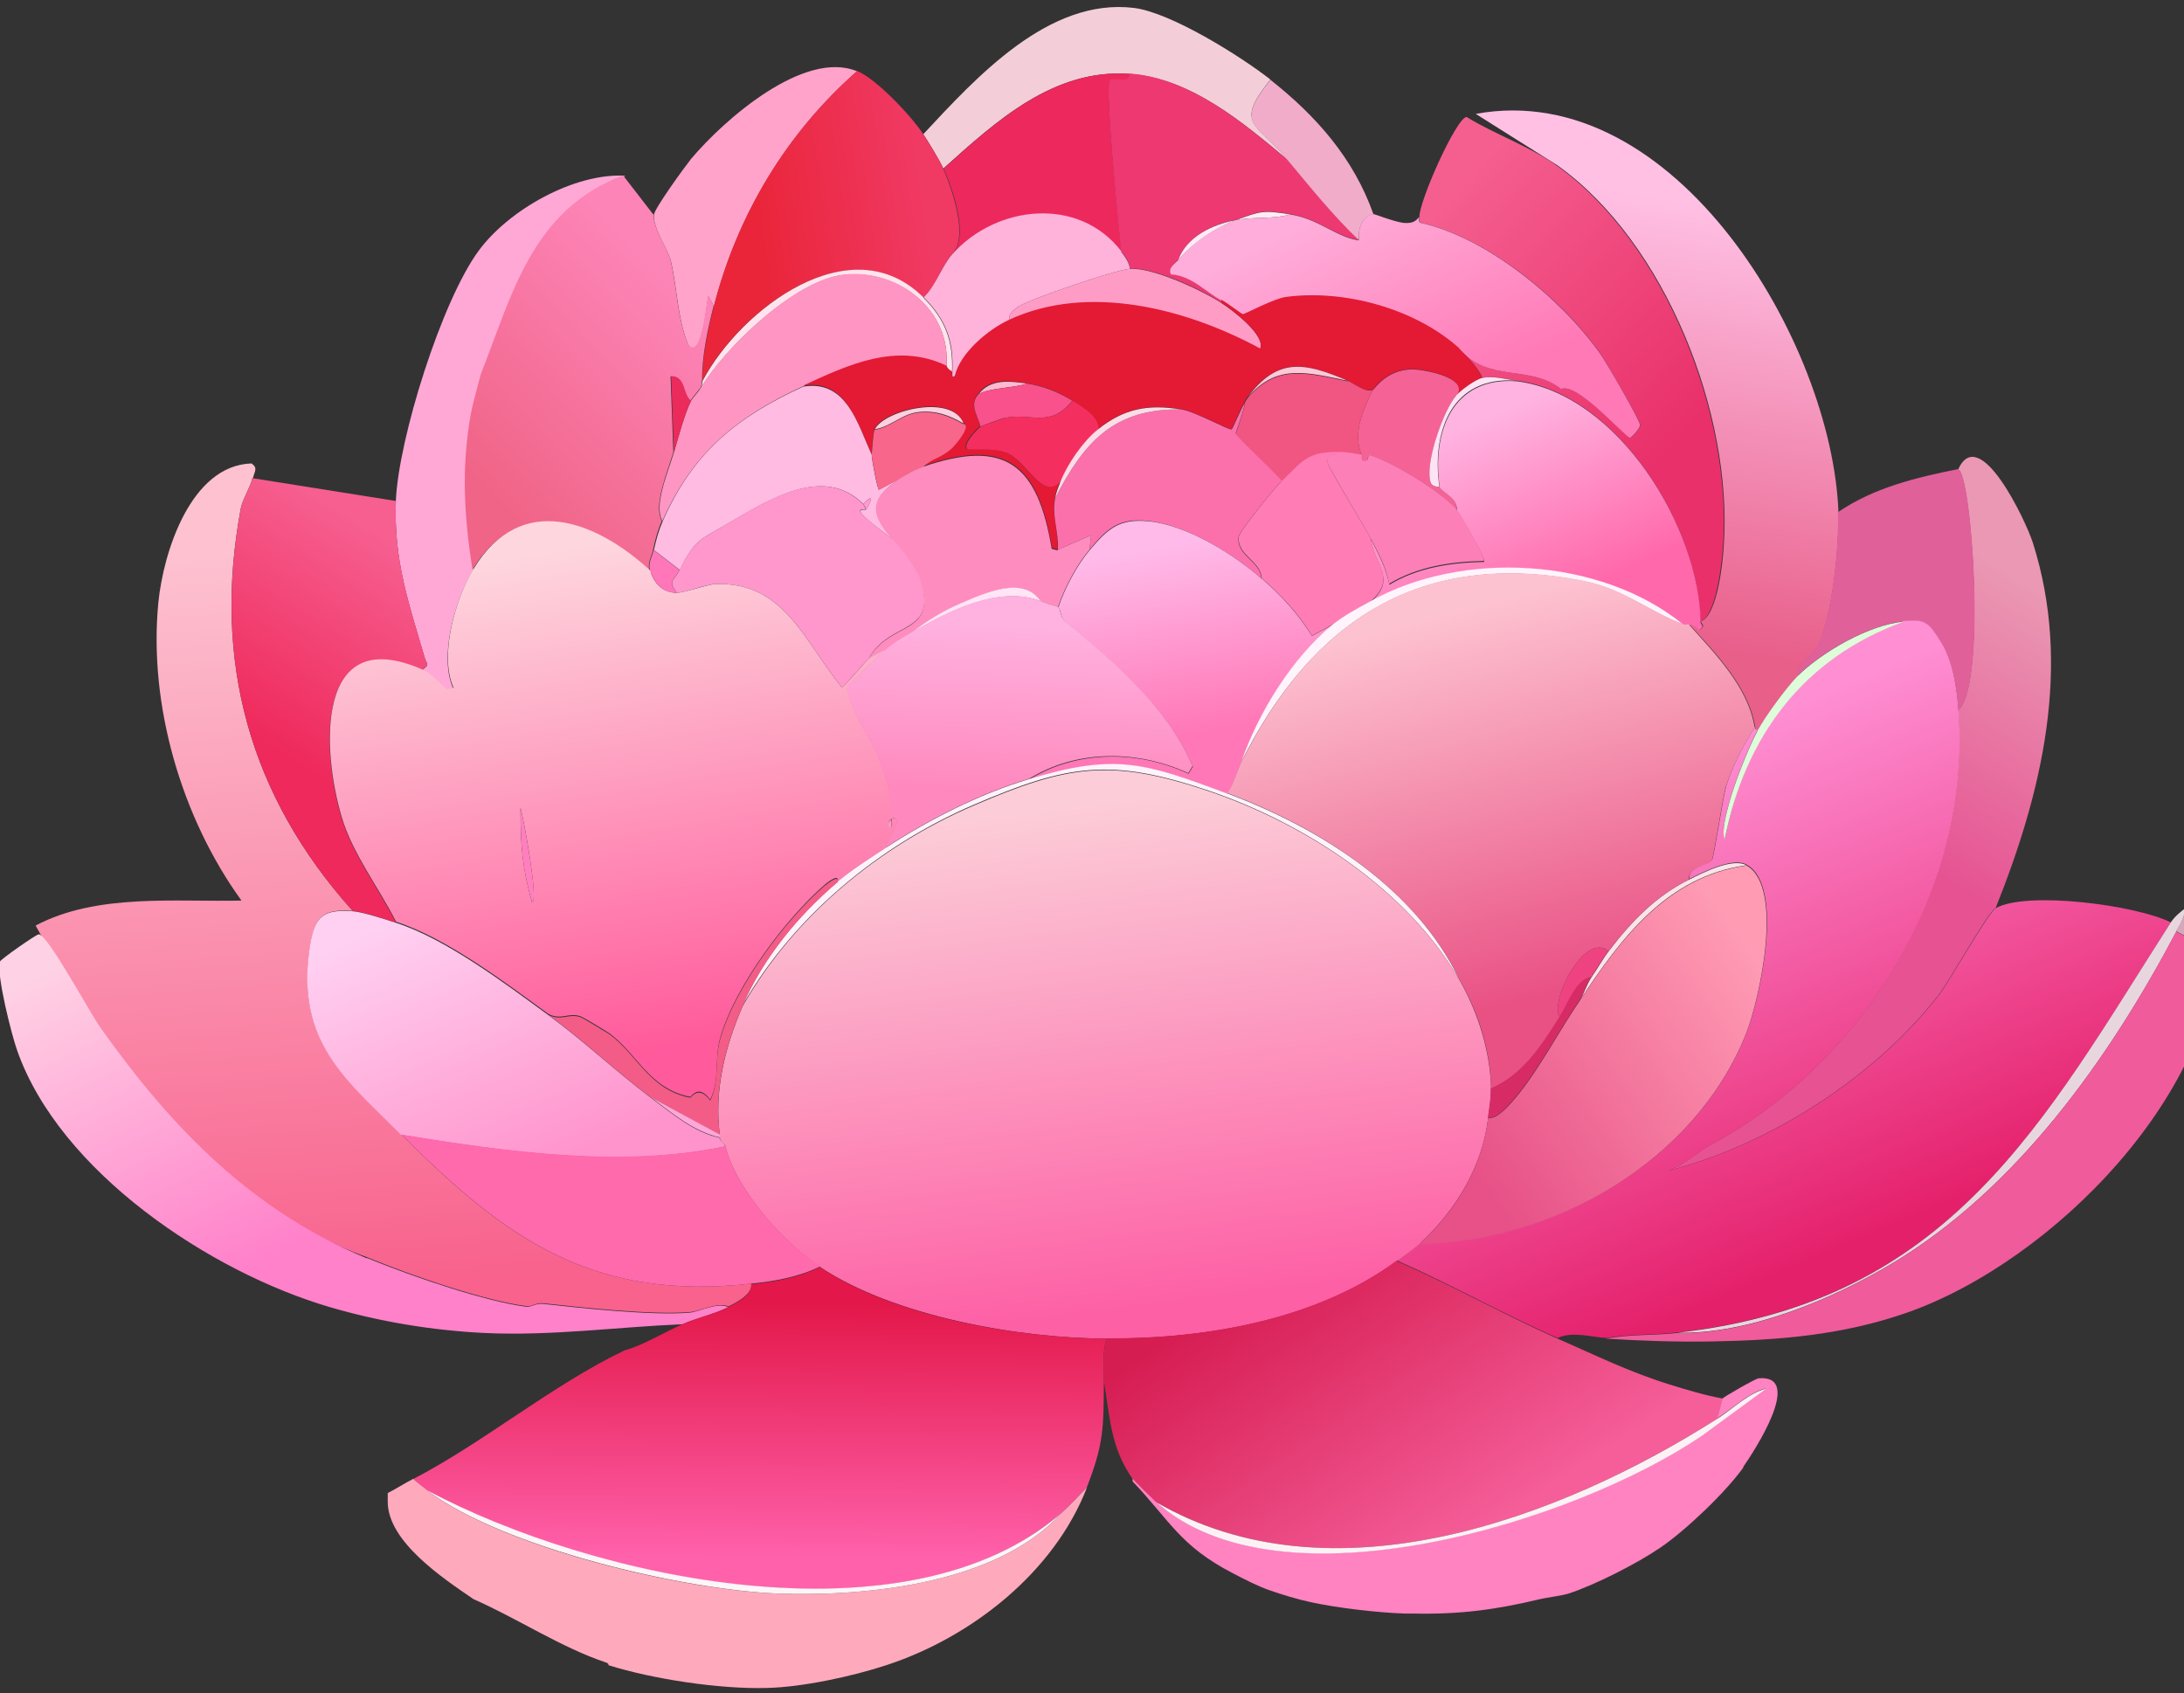 <svg width="129" height="100" viewBox="0 0 129 100" fill="none" xmlns="http://www.w3.org/2000/svg">
<rect x="0" y="0" width="129" height="100" fill="#333333" stroke="none"/>
<g clip-path="url(#clip0_1178_72234)">
<path d="M75.039 4.697C72.879 7.391 74.19 7.225 76.054 9.44C73.433 7.243 70.333 4.623 66.734 4.364C62.249 4.032 58.835 7.151 55.716 9.956C55.532 9.513 54.83 8.369 54.535 7.926C57.654 4.586 61.936 -0.157 66.992 0.47C69.17 0.747 73.267 3.313 75.039 4.697Z" fill="#F3CED8"/>
<path d="M50.639 4.197C46.469 7.851 43.553 12.705 42.169 18.094L41.837 17.503C41.744 17.854 41.467 21.379 40.655 20.382C40.009 18.795 40.009 17.097 39.64 15.473C39.474 14.754 38.551 13.462 38.625 12.687C38.662 12.299 40.452 9.845 40.821 9.383C42.796 7.039 47.521 2.905 50.639 4.216V4.197Z" fill="#FFA3CA"/>
<path d="M50.639 4.198C51.764 4.66 53.85 6.874 54.533 7.926C54.828 8.369 55.529 9.513 55.714 9.956C56.268 11.266 57.227 14.016 56.231 15.031C55.622 15.714 55.252 16.932 54.533 17.578C50.233 13.296 43.718 18.279 41.485 22.487C41.467 21.084 41.817 19.442 42.168 18.076C43.534 12.706 46.468 7.834 50.639 4.18V4.198Z" fill="url(#paint0_linear_1178_72234)"/>
<path d="M66.734 4.364C66.77 5.029 65.737 4.512 65.552 4.789C65.257 5.213 66.106 13.647 66.235 14.865C63.707 11.58 58.816 12.134 56.251 15.031C57.248 13.998 56.306 11.248 55.734 9.956C58.853 7.151 62.249 4.032 66.752 4.364H66.734Z" fill="#EC285D"/>
<path d="M76.052 9.437C77.418 11.043 78.746 12.741 80.278 14.18C78.95 13.996 77.879 12.925 76.218 12.649C74.594 12.39 74.483 12.445 73.007 12.981C71.66 13.239 70.109 13.94 69.611 15.343C69.482 15.509 68.947 15.804 69.187 16.192C70.386 16.266 71.272 17.244 72.158 17.724V17.89C70.959 17.078 68.116 15.786 66.732 15.86C66.714 15.472 66.455 15.14 66.216 14.845C66.086 13.627 65.256 5.193 65.533 4.768C65.736 4.491 66.751 5.008 66.714 4.344C70.312 4.602 73.413 7.241 76.034 9.419L76.052 9.437Z" fill="#ED3871"/>
<path d="M81.128 12.667C80.5 12.685 80.15 13.627 80.279 14.199C78.747 12.759 77.4 11.061 76.052 9.456C74.189 7.241 72.878 7.407 75.037 4.713C77.75 6.854 79.965 9.364 81.128 12.667Z" fill="#F1ACCA"/>
<path d="M108.572 30.275C108.646 32.342 108.24 36.273 107.391 38.155C107.151 38.672 106.025 39.3 106.21 39.927C105.545 40.573 104.272 42.326 103.847 43.138C103.7 43.157 103.7 43.083 103.681 42.972C103.275 40.555 101.356 38.617 99.787 36.882C100.064 36.956 100.193 36.937 100.378 37.214C100.802 36.919 100.47 36.901 100.47 36.697C101.43 36.365 101.762 33.246 101.817 32.213C102.353 24.499 98.403 14.348 91.999 9.772L87.164 6.726C98.957 4.567 108.24 20.291 108.59 30.275H108.572Z" fill="url(#paint1_linear_1178_72234)"/>
<path d="M91.959 9.787C98.363 14.364 102.312 24.514 101.777 32.228C101.703 33.281 101.371 36.399 100.43 36.713C100.356 31.121 95.558 23.259 89.597 22.484C88.951 22.392 88.231 22.189 87.566 22.318C87.345 21.783 86.625 21.008 86.219 20.62C87.972 22.632 90.335 21.506 92.236 22.983C93.14 22.521 96.037 25.861 96.296 25.861C96.351 25.861 96.886 25.326 96.886 25.105C96.886 24.865 94.838 21.34 94.524 20.879C92.254 17.649 87.843 14.032 83.931 13.165C83.783 13.128 83.857 12.832 83.838 12.832C83.802 11.928 85.998 6.982 86.625 6.908C88.305 7.942 90.353 8.643 91.959 9.787Z" fill="url(#paint2_linear_1178_72234)"/>
<path d="M28.621 22.134C28.4 22.706 27.846 23.573 28.289 24.164C27.717 27.32 27.44 30.476 27.957 33.65C26.868 35.44 25.908 38.799 26.776 40.681L26.351 40.773C25.945 40.367 25.447 39.832 24.912 39.592C25.41 39.223 25.225 39.297 25.078 38.836C24.136 35.606 23.251 33.115 23.38 29.608C23.527 25.936 26.093 17.742 28.289 14.789C30.061 12.39 33.918 10.212 36.926 10.378C32.81 13.331 29.858 17.206 28.621 22.152V22.134Z" fill="#FFA8D6"/>
<path d="M38.61 12.65C38.536 13.425 39.459 14.717 39.625 15.437C39.995 17.061 39.995 18.758 40.64 20.346C41.452 21.342 41.729 17.817 41.822 17.466L42.154 18.057C41.803 19.423 41.452 21.047 41.471 22.468C41.434 22.542 41.471 22.819 41.305 22.985C41.194 23.151 40.88 23.501 40.788 23.667C40.29 23.335 40.474 22.191 39.607 22.228L39.773 26.712C39.367 28.041 38.592 29.868 39.09 30.773C38.85 31.308 38.703 31.88 38.573 32.471C38.481 32.95 38.186 33.301 38.407 33.818C35.178 30.809 30.693 29.056 27.906 33.652C27.408 30.477 27.242 27.58 27.814 24.424C27.925 23.834 28.276 22.56 28.405 22.08C30.213 17.54 31.376 12.391 36.802 10.361L38.573 12.65H38.61Z" fill="url(#paint3_linear_1178_72234)"/>
<path d="M76.219 12.667C75.167 12.962 74.078 12.796 73.008 12.999C74.484 12.464 74.595 12.409 76.219 12.667Z" fill="#FFEAF5"/>
<path d="M66.218 14.863C66.44 15.159 66.698 15.491 66.735 15.878C65.978 15.915 60.922 17.631 60.22 18.074C59.944 18.241 59.519 18.536 59.63 18.923C58.393 19.495 56.751 20.861 56.419 22.227C56.179 22.448 56.271 21.987 56.252 21.968C56.345 20.104 55.846 18.849 54.555 17.558C55.256 16.912 55.625 15.712 56.252 15.011C58.836 12.113 63.708 11.56 66.237 14.845L66.218 14.863Z" fill="#FFB2DA"/>
<path d="M80.28 14.18C80.151 13.608 80.502 12.685 81.129 12.648C81.222 12.648 82.311 13.091 82.901 13.165C83.676 13.239 83.75 12.815 83.824 12.833C83.824 12.833 83.768 13.147 83.916 13.165C87.829 14.033 92.221 17.65 94.509 20.879C94.841 21.341 96.89 24.866 96.871 25.106C96.871 25.327 96.336 25.862 96.281 25.862C96.023 25.862 93.125 22.522 92.221 22.983C90.32 21.507 87.958 22.633 86.204 20.621C83.621 18.277 79.431 17.115 75.962 17.576C75.242 17.668 73.563 18.609 73.415 18.591C73.341 18.591 72.548 17.963 72.142 17.742C71.256 17.281 70.388 16.284 69.171 16.21C68.931 15.823 69.466 15.527 69.595 15.361C70.388 14.365 71.791 13.424 72.991 12.999C74.061 12.796 75.168 12.962 76.202 12.667C77.881 12.925 78.933 14.014 80.262 14.199L80.28 14.18Z" fill="url(#paint4_linear_1178_72234)"/>
<path d="M72.99 13C71.808 13.425 70.387 14.384 69.594 15.362C70.092 13.96 71.642 13.258 72.99 13Z" fill="#FFEAF5"/>
<path d="M54.535 17.577C55.827 18.869 56.307 20.106 56.233 21.988C55.956 21.84 55.919 21.656 55.901 21.656C56.178 18.315 53.077 15.916 49.885 16.23C46.969 16.525 42.779 20.567 41.34 23.003C41.487 22.837 41.469 22.56 41.506 22.486C43.739 18.279 50.254 13.277 54.554 17.577H54.535Z" fill="#FFE4ED"/>
<path d="M72.158 17.908C72.785 18.314 74.76 19.791 74.446 20.621C70.128 18.296 64.314 16.764 59.627 18.923C59.516 18.535 59.959 18.24 60.217 18.074C60.919 17.631 65.975 15.915 66.732 15.878C68.098 15.804 70.94 17.114 72.158 17.908Z" fill="#FF9CC5"/>
<path d="M55.902 21.636C52.931 20.215 50.033 21.636 47.431 22.817C43.519 24.626 40.935 26.711 39.126 30.771C38.61 29.867 39.403 28.04 39.809 26.711C40.068 25.844 40.437 24.423 40.824 23.666C40.916 23.5 41.23 23.168 41.341 22.983C42.799 20.529 46.97 16.506 49.886 16.21C53.06 15.878 56.179 18.296 55.902 21.636Z" fill="#FF95C2"/>
<path d="M86.204 20.621C86.628 21.009 87.348 21.784 87.551 22.319C87.182 22.393 86.296 23.039 86.019 23.334C86.776 22.3 84.081 21.784 83.399 21.802C82.402 21.821 81.701 22.264 81.11 22.983C80.686 23.242 79.984 22.651 79.578 22.467C77.032 21.378 75.426 21.082 73.654 23.482C73.488 23.703 73.507 23.795 73.488 23.814C73.211 24.22 72.805 25.309 72.732 25.346C72.584 25.401 70.591 24.294 69.76 24.164C67.804 23.851 66.401 24.109 64.851 25.346C64.87 24.589 63.892 23.998 63.319 23.648C62.471 23.113 61.622 22.78 60.607 22.633C59.61 22.485 58.447 22.3 57.728 23.316C57.248 23.924 57.764 24.589 57.894 25.18C57.709 25.29 56.731 26.305 57.137 26.527C57.82 26.527 58.687 26.49 59.333 26.693C60.607 27.099 61.492 29.646 62.637 28.391C62.508 28.723 62.36 29.037 62.304 29.406C62.12 30.476 62.526 31.399 62.471 32.451L62.138 32.358C61.308 27.394 59.425 25.844 54.516 27.523C55.089 26.988 55.532 27.062 56.214 26.416C56.38 26.25 57.395 25.087 56.897 24.976C56.233 23.223 52.283 24.183 51.656 25.309C51.582 25.456 51.471 26.711 51.49 26.84C50.641 25.032 49.995 22.356 47.43 22.78C50.032 21.581 52.929 20.178 55.901 21.599C55.919 21.599 55.956 21.802 56.233 21.931C56.233 21.931 56.177 22.411 56.399 22.19C56.731 20.824 58.373 19.458 59.61 18.886C64.298 16.709 70.111 18.24 74.429 20.584C74.762 19.772 72.769 18.296 72.141 17.871V17.705C72.547 17.927 73.341 18.554 73.414 18.554C73.544 18.554 75.241 17.631 75.961 17.539C79.431 17.078 83.62 18.24 86.204 20.584V20.621Z" fill="#E41934"/>
<path d="M79.596 22.485C77.252 22.023 75.425 21.415 73.672 23.5C75.444 21.082 77.049 21.396 79.596 22.485Z" fill="#FFC8D8"/>
<path d="M86.038 23.334C85.244 24.22 84.156 27.449 84.506 28.501C84.598 28.796 85.004 28.741 85.023 28.759C85.318 29.147 86.056 29.405 86.038 30.107C85.097 29.055 82.218 27.246 80.871 26.895C80.76 26.858 80.871 27.302 80.538 27.228C80.391 27.191 80.464 26.895 80.446 26.895C80.169 26.342 80.188 25.714 80.28 25.124C80.354 24.681 80.871 23.334 81.129 23.001C81.719 22.282 82.421 21.839 83.417 21.82C84.118 21.82 86.794 22.319 86.038 23.352V23.334Z" fill="#F56296"/>
<path d="M79.599 22.485C79.987 22.651 80.706 23.26 81.131 23.002C80.873 23.316 80.356 24.681 80.282 25.124C80.19 25.715 80.171 26.342 80.448 26.896C79.95 26.822 79.636 26.73 79.101 26.73C77.255 26.693 76.96 27.21 75.705 28.428C75.391 27.985 73.029 25.826 72.992 25.641C72.992 25.549 73.527 24.165 73.509 23.869C73.527 23.832 73.509 23.759 73.675 23.537C75.428 21.452 77.255 22.061 79.599 22.522V22.485Z" fill="#F15582"/>
<path d="M40.822 23.667C40.434 24.424 40.065 25.845 39.807 26.712L39.641 22.227C40.526 22.191 40.324 23.335 40.822 23.667Z" fill="#EA2B5C"/>
<path d="M89.596 22.485C85.758 22.171 84.54 25.475 85.02 28.76C85.02 28.741 84.614 28.797 84.503 28.501C84.134 27.45 85.241 24.22 86.035 23.334C86.293 23.039 87.179 22.393 87.566 22.319C88.231 22.19 88.951 22.411 89.596 22.485Z" fill="#FEE3F4"/>
<path d="M60.645 22.652C60.146 22.892 58.098 22.929 57.766 23.335C58.485 22.339 59.648 22.523 60.645 22.652Z" fill="#FFBAD2"/>
<path d="M100.431 36.716C100.431 36.919 100.763 36.938 100.339 37.233C100.154 36.956 100.025 36.956 99.748 36.901C99.656 36.883 99.49 36.938 99.416 36.901C94.525 32.952 86.387 32.49 80.961 35.554C82.511 34.207 81.219 33.45 80.961 31.826C81.422 32.712 81.865 33.542 82.068 34.539C83.729 33.524 85.722 33.228 87.66 33.191C87.826 33.099 86.221 30.349 86.055 30.146C86.073 29.427 85.335 29.168 85.04 28.799C84.56 25.533 85.778 22.211 89.616 22.524C95.577 23.3 100.376 31.162 100.449 36.753L100.431 36.716Z" fill="url(#paint5_linear_1178_72234)"/>
<path d="M63.339 23.667C62.047 25.291 60.94 24.387 59.353 24.682C59.279 24.682 57.987 25.144 57.913 25.199C57.784 24.609 57.249 23.944 57.747 23.335C58.08 22.929 60.128 22.911 60.626 22.652C61.641 22.8 62.49 23.151 63.339 23.667Z" fill="#F8518B"/>
<path d="M51.488 26.896C51.488 27.136 51.82 28.871 51.913 28.926L53.186 28.243C51.285 29.498 51.433 30.402 52.854 31.971C52.688 31.768 50.805 30.495 50.824 30.2C50.824 30.052 51.156 30.126 51.156 30.107C51.525 29.517 51.599 29.129 50.99 29.775C48.646 27.413 45.324 29.572 42.944 30.956C41.43 31.842 41.024 31.86 40.157 33.669L38.625 32.488C38.754 31.897 38.902 31.344 39.142 30.79C40.932 26.712 43.534 24.626 47.447 22.836C50.03 22.412 50.658 25.087 51.507 26.896H51.488Z" fill="#FFBBE2"/>
<path d="M64.87 25.364C64.003 26.047 63.08 27.394 62.674 28.409C61.53 29.664 60.644 27.136 59.371 26.711C58.725 26.508 57.839 26.545 57.175 26.545C56.769 26.305 57.765 25.308 57.931 25.198C58.005 25.142 59.297 24.7 59.371 24.681C60.958 24.386 62.065 25.29 63.357 23.666C63.929 24.017 64.907 24.589 64.889 25.364H64.87Z" fill="#F52E60"/>
<path d="M75.701 28.409C75.313 28.778 73.191 31.399 73.154 31.712C73.025 32.838 74.446 33.133 74.501 34.167C72.84 32.709 70.072 31.011 67.821 30.771C66.067 30.587 65.421 31.196 64.351 32.469L64.443 31.62L62.487 32.469C62.542 31.417 62.118 30.494 62.321 29.424C64.019 26.139 65.772 24.109 69.777 24.183C70.607 24.312 72.6 25.438 72.748 25.364C72.822 25.327 73.246 24.238 73.505 23.832C73.523 24.146 72.988 25.511 72.988 25.604C73.025 25.788 75.387 27.966 75.701 28.39V28.409Z" fill="#FB70AB"/>
<path d="M56.913 25.015C56.046 24.517 55.307 24.24 54.292 24.332C53.278 24.424 52.576 25.236 51.672 25.347C52.299 24.203 56.267 23.262 56.913 25.015Z" fill="#FFCFDF"/>
<path d="M69.776 24.184C65.771 24.11 64.018 26.14 62.32 29.425C62.394 29.056 62.523 28.743 62.653 28.41C63.059 27.395 63.981 26.048 64.849 25.365C66.399 24.129 67.802 23.87 69.758 24.184H69.776Z" fill="#FDDCE7"/>
<path d="M56.914 25.034C57.412 25.144 56.416 26.307 56.231 26.473C55.548 27.101 55.105 27.027 54.533 27.58C54.017 27.765 53.629 27.949 53.186 28.263L51.913 28.946C51.839 28.891 51.507 27.156 51.488 26.916C51.488 26.805 51.581 25.532 51.654 25.384C52.577 25.273 53.26 24.461 54.275 24.369C55.29 24.277 56.028 24.554 56.896 25.052L56.914 25.034Z" fill="#F8668B"/>
<path d="M79.096 26.714C78.875 27.12 78.414 26.547 78.414 27.304C78.414 27.562 80.591 31.087 80.96 31.789C81.219 33.413 82.511 34.169 80.96 35.517C80.278 35.904 79.355 36.384 78.764 36.864L77.491 37.547C76.66 36.2 75.701 35.184 74.52 34.151C74.464 33.117 73.043 32.804 73.172 31.697C73.209 31.383 75.332 28.762 75.719 28.393C76.956 27.193 77.251 26.658 79.115 26.695L79.096 26.714Z" fill="#FF7CB5"/>
<path d="M80.447 26.878C80.447 26.878 80.392 27.192 80.539 27.21C80.89 27.284 80.779 26.841 80.871 26.878C82.219 27.247 85.098 29.037 86.039 30.089C86.223 30.292 87.811 33.06 87.644 33.134C85.707 33.171 83.732 33.466 82.052 34.481C81.868 33.485 81.407 32.654 80.945 31.768C80.576 31.067 78.417 27.542 78.398 27.284C78.398 26.527 78.86 27.099 79.081 26.693C79.635 26.693 79.93 26.786 80.428 26.86L80.447 26.878Z" fill="#FD7FB7"/>
<path d="M62.488 32.47L64.445 31.621L64.352 32.47C63.596 33.356 62.858 34.759 62.488 35.866C62.452 35.829 61.639 35.589 61.473 35.534C60.458 33.965 58.096 35.072 56.638 35.7C55.734 36.087 54.608 36.752 53.852 37.398C53.132 37.822 53.021 37.877 52.32 38.413C52.135 38.45 51.379 38.856 51.305 38.929C52.541 36.641 55.42 37.582 54.35 34.279C54.128 33.559 53.335 32.581 52.818 31.99C51.397 30.422 51.249 29.517 53.15 28.262C53.612 27.967 53.981 27.764 54.497 27.58C59.407 25.882 61.289 27.45 62.119 32.415L62.452 32.507L62.488 32.47Z" fill="#FF8CBE"/>
<path d="M117.873 53.639C117.412 53.879 115.16 57.939 114.477 58.806C110.713 63.642 104.456 67.646 98.551 69.141C99.51 68.791 100.378 67.96 101.171 67.536C110.011 62.774 116.489 52.421 115.659 41.957C117.338 40.499 116.452 28.005 115.659 27.728C116.914 24.96 119.645 30.736 120.069 32.047C122.395 39.355 120.623 46.774 117.873 53.639Z" fill="url(#paint6_linear_1178_72234)"/>
<path d="M14.909 28.242C14.817 28.722 14.337 29.46 14.226 30.014C12.529 39.02 14.743 47.03 20.833 53.803C18.988 53.673 18.564 54.172 18.287 56.091C17.512 61.554 20.446 63.75 23.712 67.016C29.876 73.199 35.007 76.853 44.382 75.82C44.437 76.447 43.57 76.89 43.035 77.167C42.352 76.89 41.355 77.462 40.746 77.499C38.458 77.683 34.324 77.222 32.109 76.982C31.648 76.927 31.427 77.204 31.094 77.148C28.769 76.853 24.561 75.45 21.701 74.269C12.842 71.076 6.568 62.735 2.102 54.67C5.737 52.751 10.351 53.286 14.263 53.194C10.72 48.303 8.764 41.622 9.354 35.587C9.65 32.598 11.274 27.486 14.854 27.375C15.26 27.652 15.02 27.855 14.946 28.224L14.909 28.242Z" fill="url(#paint7_linear_1178_72234)"/>
<path d="M115.678 27.727C116.472 28.004 117.358 40.498 115.678 41.956C115.568 40.609 115.365 39.114 114.663 37.97C113.925 36.77 113.704 36.586 112.467 36.697C110.419 36.9 107.632 38.487 106.192 39.908C106.026 39.262 107.152 38.634 107.374 38.136C108.222 36.254 108.628 32.323 108.555 30.256C110.695 28.798 113.168 28.207 115.66 27.709L115.678 27.727Z" fill="#E06099"/>
<path d="M23.383 29.591C23.253 33.098 24.139 35.608 25.08 38.819C25.209 39.28 25.413 39.206 24.914 39.575C18.547 36.789 19.009 44.411 20.171 48.305C20.817 50.446 22.386 52.513 23.383 54.487C22.773 54.303 21.389 53.841 20.836 53.804C14.745 47.031 12.531 39.022 14.229 30.016C14.339 29.444 14.819 28.724 14.912 28.244L23.383 29.591Z" fill="url(#paint8_linear_1178_72234)"/>
<path d="M50.972 29.756C50.99 29.775 51.12 30.015 51.138 30.089C51.138 30.107 50.806 30.033 50.806 30.181C50.806 30.476 52.67 31.75 52.836 31.953C53.334 32.525 54.128 33.521 54.368 34.241C55.438 37.545 52.541 36.622 51.323 38.892C51.101 39.076 49.846 40.59 49.717 40.59C47.484 37.84 46.303 34.352 42.261 34.499C41.708 34.518 40.416 35.016 39.973 35.016C39.401 34.241 39.844 34.297 40.139 33.669C41.025 31.86 41.431 31.842 42.926 30.956C45.306 29.553 48.628 27.413 50.972 29.775V29.756Z" fill="#FF96CC"/>
<path d="M51.158 30.108C51.158 30.034 51.011 29.794 50.992 29.776C51.601 29.148 51.527 29.517 51.158 30.108Z" fill="#FF99D1"/>
<path d="M38.438 33.836C38.734 34.574 39.195 34.998 39.97 35.017C40.413 35.017 41.705 34.537 42.259 34.5C46.3 34.352 47.481 37.84 49.715 40.59C49.844 40.59 51.099 39.095 51.32 38.892C51.394 38.819 52.151 38.431 52.335 38.376C52.114 38.56 50.194 40.35 50.139 40.498C49.807 41.291 51.412 43.506 51.837 44.558C52.261 45.665 52.833 47.215 52.686 48.36C52.686 48.378 52.298 48.563 52.593 48.877C52.76 48.803 52.649 48.378 52.686 48.36C53.498 48.101 52.372 49.855 52.354 50.058C51.449 50.648 50.268 51.405 49.475 52.088C49.622 51.497 48.736 52.235 48.718 52.254C46.374 54.284 43.384 58.307 42.535 61.315C42.185 62.533 42.535 63.825 41.945 64.951C41.244 63.991 40.838 64.803 40.764 64.785C38.365 64.323 37.626 62.238 36.021 61.057C35.763 60.872 34.434 60.079 34.323 60.042C33.585 59.765 33.16 60.3 32.367 59.876C29.838 58.03 26.35 55.391 23.398 54.45C22.401 52.475 20.814 50.408 20.186 48.267C19.024 44.392 18.562 36.752 24.929 39.538C25.465 39.778 25.963 40.313 26.369 40.719L26.793 40.627C25.926 38.745 26.886 35.386 27.974 33.596C30.761 29 35.246 30.754 38.475 33.762L38.438 33.836ZM30.743 47.714C30.743 49.947 30.853 51.294 31.425 53.306C31.831 53.287 30.927 48.286 30.743 47.714Z" fill="url(#paint9_linear_1178_72234)"/>
<path d="M74.521 34.168C75.702 35.201 76.643 36.216 77.492 37.563L78.765 36.881C76.366 38.819 74.355 42.085 73.34 45.019C73.026 45.647 72.897 46.311 72.491 46.883C67.618 45.056 65.884 44.521 60.809 46.034C63.669 44.281 67.231 44.318 70.202 45.702L70.461 45.278C68.947 41.79 65.791 39.114 62.931 36.733C62.599 36.456 62.691 36.013 62.507 35.884C62.876 34.777 63.614 33.374 64.37 32.488C65.441 31.233 66.087 30.624 67.84 30.791C70.091 31.012 72.86 32.728 74.521 34.186V34.168Z" fill="url(#paint10_linear_1178_72234)"/>
<path d="M40.138 33.669C39.824 34.297 39.4 34.26 39.972 35.017C39.197 35.017 38.754 34.574 38.44 33.836C38.218 33.3 38.514 32.95 38.606 32.488L40.138 33.669Z" fill="#FF76B9"/>
<path d="M99.416 36.881C97.478 36.18 95.891 34.796 93.566 34.335C83.969 32.415 77.51 36.642 73.32 45.002C74.317 42.086 76.347 38.819 78.746 36.863C79.337 36.383 80.259 35.885 80.942 35.516C86.386 32.471 94.507 32.913 99.397 36.863L99.416 36.881Z" fill="#FFF4FB"/>
<path d="M99.418 36.88C99.492 36.917 99.658 36.862 99.75 36.88C101.319 38.633 103.238 40.553 103.644 42.97C102.998 43.967 102.297 45.333 101.946 46.44C101.743 47.104 101.227 50.666 101.098 50.851C100.895 51.127 99.658 51.238 99.75 51.958C97.776 52.936 96.336 54.468 95.007 56.184C93.605 54.985 91.501 59.156 92.128 60.078C91.076 61.739 89.988 63.474 88.068 64.304C88.05 62.071 87.312 59.783 86.204 57.864C83.602 52.456 77.955 48.894 72.492 46.846C72.898 46.274 73.027 45.609 73.341 44.982C77.512 36.622 83.971 32.396 93.586 34.315C95.912 34.776 97.48 36.16 99.437 36.862L99.418 36.88Z" fill="url(#paint11_linear_1178_72234)"/>
<path d="M61.474 35.515C59.056 34.574 56.029 36.087 53.852 37.379C54.608 36.733 55.734 36.069 56.638 35.681C58.096 35.054 60.44 33.947 61.474 35.515Z" fill="#FFE5F5"/>
<path d="M61.475 35.515C61.641 35.589 62.453 35.829 62.49 35.847C62.675 35.976 62.583 36.419 62.915 36.696C65.794 39.077 68.95 41.771 70.444 45.241L70.186 45.665C67.215 44.3 63.635 44.244 60.792 45.997C57.84 46.883 54.905 48.378 52.322 50.057C52.34 49.855 53.484 48.101 52.654 48.36C52.801 47.197 52.229 45.647 51.805 44.558C51.399 43.506 49.775 41.291 50.107 40.498C50.162 40.35 52.082 38.56 52.303 38.375C52.986 37.84 53.097 37.785 53.835 37.36C56.013 36.069 59.039 34.555 61.457 35.496L61.475 35.515Z" fill="url(#paint12_linear_1178_72234)"/>
<path d="M115.679 41.954C116.51 52.418 110.032 62.771 101.192 67.533C100.38 67.976 99.531 68.788 98.572 69.138C104.477 67.644 110.733 63.639 114.498 58.804C115.163 57.955 117.433 53.895 117.894 53.636C119.739 52.621 126.143 53.452 128.229 54.485C120.736 66.204 115.255 76.889 99.107 78.698C97.686 78.864 96.265 78.79 94.88 79.03C93.958 78.975 92.887 78.624 92.001 79.03C88.809 77.628 85.727 75.874 82.516 74.454C82.94 74.14 83.475 73.789 83.863 73.438C91.799 73.365 100.196 68.566 103.167 60.981C103.942 59.007 105.437 52.326 103.167 51.071C102.355 50.609 100.602 51.514 99.771 51.92C99.697 51.2 100.915 51.108 101.118 50.812C101.248 50.628 101.764 47.085 101.967 46.402C102.318 45.276 103.019 43.929 103.665 42.932C103.684 43.061 103.665 43.117 103.831 43.098C103.259 44.169 102.447 46.236 102.133 47.417C102.004 47.915 101.672 49.059 101.875 49.539C103.075 43.431 106.507 38.798 112.468 36.676C113.723 36.565 113.926 36.75 114.664 37.949C115.366 39.094 115.569 40.588 115.679 41.936V41.954Z" fill="url(#paint13_linear_1178_72234)"/>
<path d="M112.462 36.715C106.52 38.856 103.087 43.488 101.869 49.578C101.666 49.098 101.998 47.954 102.127 47.456C102.441 46.275 103.253 44.208 103.825 43.137C104.268 42.307 105.541 40.572 106.187 39.926C107.627 38.505 110.414 36.899 112.462 36.715Z" fill="#DEFCD9"/>
<path d="M72.49 46.865C77.953 48.913 83.618 52.457 86.202 57.883C83.157 52.568 77.085 48.637 71.383 46.699C65.588 44.743 63.059 45.149 57.486 47.548C51.894 49.965 46.874 54.118 43.848 59.396C45.066 56.591 47.114 54.099 49.44 52.106C50.233 51.423 51.414 50.667 52.319 50.076C54.902 48.397 57.837 46.902 60.789 46.016C65.865 44.484 67.599 45.038 72.471 46.865H72.49Z" fill="#FEF3FA"/>
<path d="M86.203 57.882C87.292 59.801 88.03 62.089 88.067 64.322C88.067 64.913 87.975 65.448 87.901 66.02C87.551 68.936 85.982 71.501 83.841 73.476C83.454 73.827 82.918 74.177 82.494 74.491C77.751 77.979 71.199 79.086 65.386 79.068C60.182 79.049 52.818 77.758 48.444 74.842C46.267 73.384 43.517 70.32 42.852 67.737C42.797 67.515 42.557 67.441 42.52 67.22C42.52 67.165 42.52 67.109 42.52 67.054C42.17 64.396 42.834 61.831 43.867 59.432C46.876 54.135 51.914 49.983 57.506 47.584C63.079 45.184 65.608 44.779 71.402 46.735C77.105 48.672 83.177 52.585 86.222 57.919L86.203 57.882Z" fill="url(#paint14_linear_1178_72234)"/>
<path d="M30.746 47.715C30.912 48.287 31.835 53.27 31.429 53.307C30.857 51.314 30.746 49.948 30.746 47.715Z" fill="#FF7FBE"/>
<path d="M52.667 48.397C52.63 48.397 52.741 48.821 52.575 48.913C52.28 48.599 52.649 48.433 52.667 48.397Z" fill="#FF95CD"/>
<path d="M103.142 51.11C98.473 51.756 95.742 55.41 93.324 59.065C93.509 58.806 93.749 58.086 94.007 57.717C94.358 57.219 94.653 56.665 95.022 56.185C96.351 54.451 97.79 52.937 99.765 51.959C100.577 51.553 102.33 50.649 103.161 51.11H103.142Z" fill="#FAE4EA"/>
<path d="M103.144 51.111C105.414 52.366 103.919 59.047 103.144 61.022C100.154 68.588 91.775 73.387 83.84 73.479C85.981 71.523 87.549 68.957 87.9 66.023C88.417 66.189 89.321 65.082 89.598 64.75C91 63.033 92.071 60.911 93.326 59.084C95.743 55.43 98.493 51.776 103.144 51.13V51.111Z" fill="url(#paint15_linear_1178_72234)"/>
<path d="M49.461 52.122C47.135 54.097 45.087 56.588 43.869 59.412C42.835 61.811 42.152 64.376 42.521 67.034L38.461 64.838C36.376 63.288 34.456 61.442 32.371 59.929C33.165 60.353 33.571 59.818 34.327 60.095C34.42 60.132 35.748 60.925 36.025 61.11C37.631 62.291 38.369 64.376 40.768 64.838C40.842 64.838 41.248 64.063 41.949 65.004C42.521 63.878 42.189 62.568 42.54 61.368C43.389 58.36 46.36 54.337 48.722 52.307C48.759 52.288 49.627 51.55 49.479 52.141L49.461 52.122Z" fill="#F25C86"/>
<path d="M131.086 54.838L130.495 56.019L128.539 55.004C128.761 54.58 129.056 54.155 129.056 53.657C130.68 52.402 131.067 52.919 131.086 54.838Z" fill="#D6A7BA"/>
<path d="M128.559 55.005C124.591 62.517 119.128 70.231 111.709 74.66C108.11 76.801 103.257 78.812 99.086 78.72C115.234 76.912 120.715 66.226 128.208 54.507C128.448 54.138 128.706 53.935 129.057 53.658C129.057 54.157 128.762 54.599 128.54 55.005H128.559Z" fill="#E8D6DE"/>
<path d="M20.834 53.824C21.388 53.861 22.772 54.304 23.381 54.507C26.334 55.448 29.822 58.087 32.35 59.932C34.454 61.464 36.374 63.291 38.441 64.841C39.696 65.764 40.95 66.872 42.501 67.204C42.538 67.425 42.778 67.481 42.833 67.721C36.669 69.031 29.878 68.034 23.695 67.038C20.428 63.771 17.513 61.575 18.269 56.112C18.546 54.193 18.971 53.695 20.816 53.824H20.834Z" fill="url(#paint16_linear_1178_72234)"/>
<path d="M131.086 54.838C131.215 64.49 121.212 74.529 112.631 77.538C108.81 78.866 105.119 79.162 101.115 79.236C99.029 79.272 96.944 79.199 94.84 79.069C96.242 78.811 97.645 78.885 99.066 78.737C103.237 78.829 108.091 76.818 111.689 74.677C119.108 70.248 124.571 62.552 128.539 55.022L130.495 56.038L131.086 54.856V54.838Z" fill="#F05B9B"/>
<path d="M21.684 74.307C24.545 75.488 28.771 76.891 31.078 77.186C31.41 77.223 31.632 76.965 32.093 77.02C34.308 77.26 38.441 77.721 40.73 77.537C41.339 77.481 42.317 76.909 43.018 77.204C42.243 77.61 41.136 77.85 40.306 78.219C36.393 78.385 32.554 78.921 28.623 78.736C25.56 78.588 22.422 78.072 19.47 77.204C12.42 75.138 3.543 69.232 1.015 62.053C0.701 61.185 -0.24 57.494 -0 56.793C0.037 56.664 2.14 55.188 2.288 55.188C2.805 55.169 5.315 59.838 5.924 60.687C10.187 66.704 14.911 71.52 21.666 74.325L21.684 74.307Z" fill="url(#paint17_linear_1178_72234)"/>
<path d="M95.005 56.184C94.636 56.663 94.322 57.217 93.99 57.715C93.104 57.845 92.587 59.376 92.126 60.078C91.498 59.155 93.602 54.984 95.005 56.184Z" fill="#EE4380"/>
<path d="M93.991 57.717C93.733 58.086 93.493 58.806 93.309 59.064C92.054 60.91 90.983 63.013 89.581 64.73C89.304 65.062 88.418 66.169 87.883 66.003C87.957 65.431 88.067 64.896 88.049 64.305C89.968 63.475 91.057 61.74 92.109 60.079C92.57 59.359 93.069 57.828 93.973 57.717H93.991Z" fill="#D72B66"/>
<path d="M42.521 67.018C42.521 67.074 42.521 67.129 42.521 67.184C40.952 66.834 39.697 65.745 38.461 64.822L42.521 67.018Z" fill="#FFA7D9"/>
<path d="M42.853 67.7C43.499 70.284 46.248 73.348 48.445 74.806C47.171 75.433 45.769 75.673 44.385 75.821C35.009 76.854 29.897 73.2 23.715 67.018C29.897 68.014 36.689 68.992 42.853 67.7Z" fill="#FF6AAC"/>
<path d="M91.961 79.052C94.194 80.03 96.206 81.026 98.568 81.764C99.639 82.097 100.672 82.41 101.779 82.613C101.687 82.724 101.521 83.573 101.447 83.794C92.109 89.737 78.618 94.757 68.247 88.703C68.062 88.537 66.973 87.467 66.899 87.356C65.589 85.492 65.571 83.739 65.202 81.598C65.202 80.768 65.091 79.864 65.368 79.052C71.181 79.088 77.733 77.963 82.475 74.475C85.687 75.877 88.769 77.63 91.961 79.052Z" fill="url(#paint18_linear_1178_72234)"/>
<path d="M65.368 79.052C65.091 79.845 65.201 80.768 65.201 81.598C65.183 84.348 65.201 85.271 64.186 87.873C63.651 88.371 63.227 88.906 62.655 89.405C53.483 97.322 35.046 93.28 25.228 88.058C24.951 87.836 24.637 87.615 24.379 87.375C28.531 85.234 32.591 81.82 36.91 79.753C37.888 79.513 39.291 78.664 40.306 78.221C41.136 77.852 42.243 77.612 43.019 77.206C43.572 76.911 44.44 76.486 44.366 75.859C45.768 75.711 47.152 75.471 48.426 74.844C52.8 77.778 60.145 79.052 65.368 79.07V79.052Z" fill="url(#paint19_linear_1178_72234)"/>
<path d="M102.978 86.672C101.926 88.148 99.564 90.4 98.069 91.415C96.722 92.337 94.194 93.629 92.643 94.128C92.237 94.257 91.425 94.349 90.945 94.46C88.325 95.087 86.221 95.364 83.49 95.309C83.323 95.309 83.157 95.309 82.973 95.309C81.367 95.253 78.95 94.977 77.381 94.626C76.753 94.497 75.628 94.165 75.019 93.943C74.317 93.703 73.487 93.279 72.823 92.928C69.704 91.322 69.095 89.809 66.898 87.502V87.336C66.972 87.447 68.08 88.536 68.246 88.683C75.646 95.309 93.068 89.846 100.505 84.789L104.307 82.003C103.236 82.298 102.351 83.202 101.428 83.774C101.52 83.534 101.686 82.704 101.76 82.593C101.834 82.501 103.716 81.412 103.882 81.412C106.595 81.191 103.569 85.786 102.96 86.653L102.978 86.672Z" fill="#FF82C1"/>
<path d="M68.246 88.702C78.618 94.755 92.109 89.736 101.447 83.793C102.369 83.203 103.255 82.298 104.326 82.022L100.524 84.808C93.087 89.865 75.647 95.328 68.264 88.702H68.246Z" fill="#FCF2F5"/>
<path d="M24.397 87.356C24.656 87.596 24.969 87.818 25.246 88.039C29.694 91.435 40.416 93.945 45.99 94.129C51.36 94.314 58.945 93.502 62.673 89.386C63.245 88.888 63.669 88.371 64.205 87.855C62.267 92.874 57.376 96.713 52.357 98.356C50.345 99.02 47.355 99.666 45.251 99.703C42.502 99.777 38.571 99.186 35.932 98.356C35.932 98.356 36.005 98.263 35.766 98.189C33.163 97.322 30.506 95.569 27.977 94.462C26.132 93.207 22.902 91.047 22.902 88.704V88.187C23.198 88.058 23.954 87.578 24.434 87.338L24.397 87.356Z" fill="#FFA9BD"/>
<path d="M62.673 89.386C58.945 93.502 51.36 94.314 45.99 94.129C40.416 93.926 29.694 91.416 25.246 88.039C35.064 93.262 53.519 97.303 62.673 89.386Z" fill="#FDF5F7"/>
</g>
<defs>
<linearGradient id="paint0_linear_1178_72234" x1="54.57" y1="12.152" x2="44.844" y2="13.518" gradientUnits="userSpaceOnUse">
<stop stop-color="#F03963"/>
<stop offset="1" stop-color="#EA253A"/>
</linearGradient>
<linearGradient id="paint1_linear_1178_72234" x1="99.086" y1="11.783" x2="95.1" y2="37.399" gradientUnits="userSpaceOnUse">
<stop stop-color="#FFC0E4"/>
<stop offset="1" stop-color="#E85F8A"/>
</linearGradient>
<linearGradient id="paint2_linear_1178_72234" x1="84.595" y1="12.131" x2="99.23" y2="26.009" gradientUnits="userSpaceOnUse">
<stop stop-color="#F55F90"/>
<stop offset="1" stop-color="#E9306A"/>
</linearGradient>
<linearGradient id="paint3_linear_1178_72234" x1="40.991" y1="18.279" x2="29.291" y2="29.555" gradientUnits="userSpaceOnUse">
<stop stop-color="#FD84B7"/>
<stop offset="1" stop-color="#F06487"/>
</linearGradient>
<linearGradient id="paint4_linear_1178_72234" x1="79.007" y1="12.298" x2="84.691" y2="24.054" gradientUnits="userSpaceOnUse">
<stop stop-color="#FFADDA"/>
<stop offset="1" stop-color="#FF79B6"/>
</linearGradient>
<linearGradient id="paint5_linear_1178_72234" x1="86.498" y1="25.164" x2="91.13" y2="35.886" gradientUnits="userSpaceOnUse">
<stop stop-color="#FFB3E1"/>
<stop offset="1" stop-color="#FF68AA"/>
</linearGradient>
<linearGradient id="paint6_linear_1178_72234" x1="120.309" y1="34.852" x2="111.174" y2="49.911" gradientUnits="userSpaceOnUse">
<stop stop-color="#EA98B3"/>
<stop offset="1" stop-color="#E65292"/>
</linearGradient>
<linearGradient id="paint7_linear_1178_72234" x1="20.723" y1="32.192" x2="24.008" y2="75.764" gradientUnits="userSpaceOnUse">
<stop stop-color="#FDC1D0"/>
<stop offset="1" stop-color="#F8628D"/>
</linearGradient>
<linearGradient id="paint8_linear_1178_72234" x1="24.398" y1="32.784" x2="17.052" y2="44.761" gradientUnits="userSpaceOnUse">
<stop stop-color="#F65F90"/>
<stop offset="1" stop-color="#EF295B"/>
</linearGradient>
<linearGradient id="paint9_linear_1178_72234" x1="34.323" y1="32.267" x2="39.287" y2="62.016" gradientUnits="userSpaceOnUse">
<stop stop-color="#FED6DE"/>
<stop offset="1" stop-color="#FF5A9B"/>
</linearGradient>
<linearGradient id="paint10_linear_1178_72234" x1="68.228" y1="32.396" x2="70.11" y2="43.414" gradientUnits="userSpaceOnUse">
<stop stop-color="#FFBAE9"/>
<stop offset="1" stop-color="#FF77B6"/>
</linearGradient>
<linearGradient id="paint11_linear_1178_72234" x1="85.78" y1="36.05" x2="91.704" y2="58.842" gradientUnits="userSpaceOnUse">
<stop stop-color="#FDC2D0"/>
<stop offset="1" stop-color="#E95084"/>
</linearGradient>
<linearGradient id="paint12_linear_1178_72234" x1="60.497" y1="37.047" x2="60.128" y2="46.699" gradientUnits="userSpaceOnUse">
<stop stop-color="#FFB1DF"/>
<stop offset="1" stop-color="#FF89BE"/>
</linearGradient>
<linearGradient id="paint13_linear_1178_72234" x1="97.261" y1="45.276" x2="109.165" y2="73.531" gradientUnits="userSpaceOnUse">
<stop stop-color="#FF8ED3"/>
<stop offset="1" stop-color="#E5206B"/>
</linearGradient>
<linearGradient id="paint14_linear_1178_72234" x1="62.987" y1="47.473" x2="66.807" y2="77.37" gradientUnits="userSpaceOnUse">
<stop stop-color="#FCCDD8"/>
<stop offset="1" stop-color="#FD60A5"/>
</linearGradient>
<linearGradient id="paint15_linear_1178_72234" x1="104.011" y1="56.574" x2="86.7" y2="68.754" gradientUnits="userSpaceOnUse">
<stop stop-color="#FF9CB4"/>
<stop offset="1" stop-color="#E75187"/>
</linearGradient>
<linearGradient id="paint16_linear_1178_72234" x1="26.002" y1="53.27" x2="32.683" y2="68.662" gradientUnits="userSpaceOnUse">
<stop stop-color="#FFD0F1"/>
<stop offset="1" stop-color="#FF94CC"/>
</linearGradient>
<linearGradient id="paint17_linear_1178_72234" x1="13.38" y1="52.179" x2="22.589" y2="70.874" gradientUnits="userSpaceOnUse">
<stop stop-color="#FFD1E4"/>
<stop offset="1" stop-color="#FF81CA"/>
</linearGradient>
<linearGradient id="paint18_linear_1178_72234" x1="76.921" y1="73.792" x2="87.883" y2="90.309" gradientUnits="userSpaceOnUse">
<stop stop-color="#D61D52"/>
<stop offset="1" stop-color="#F55E99"/>
</linearGradient>
<linearGradient id="paint19_linear_1178_72234" x1="44.938" y1="76.874" x2="44.809" y2="91.952" gradientUnits="userSpaceOnUse">
<stop stop-color="#E31749"/>
<stop offset="1" stop-color="#FF61AB"/>
</linearGradient>
<clipPath id="clip0_1178_72234">
<rect width="129.001" height="99.288" fill="white" transform="translate(0 0.432)"/>
</clipPath>
</defs>
</svg>
